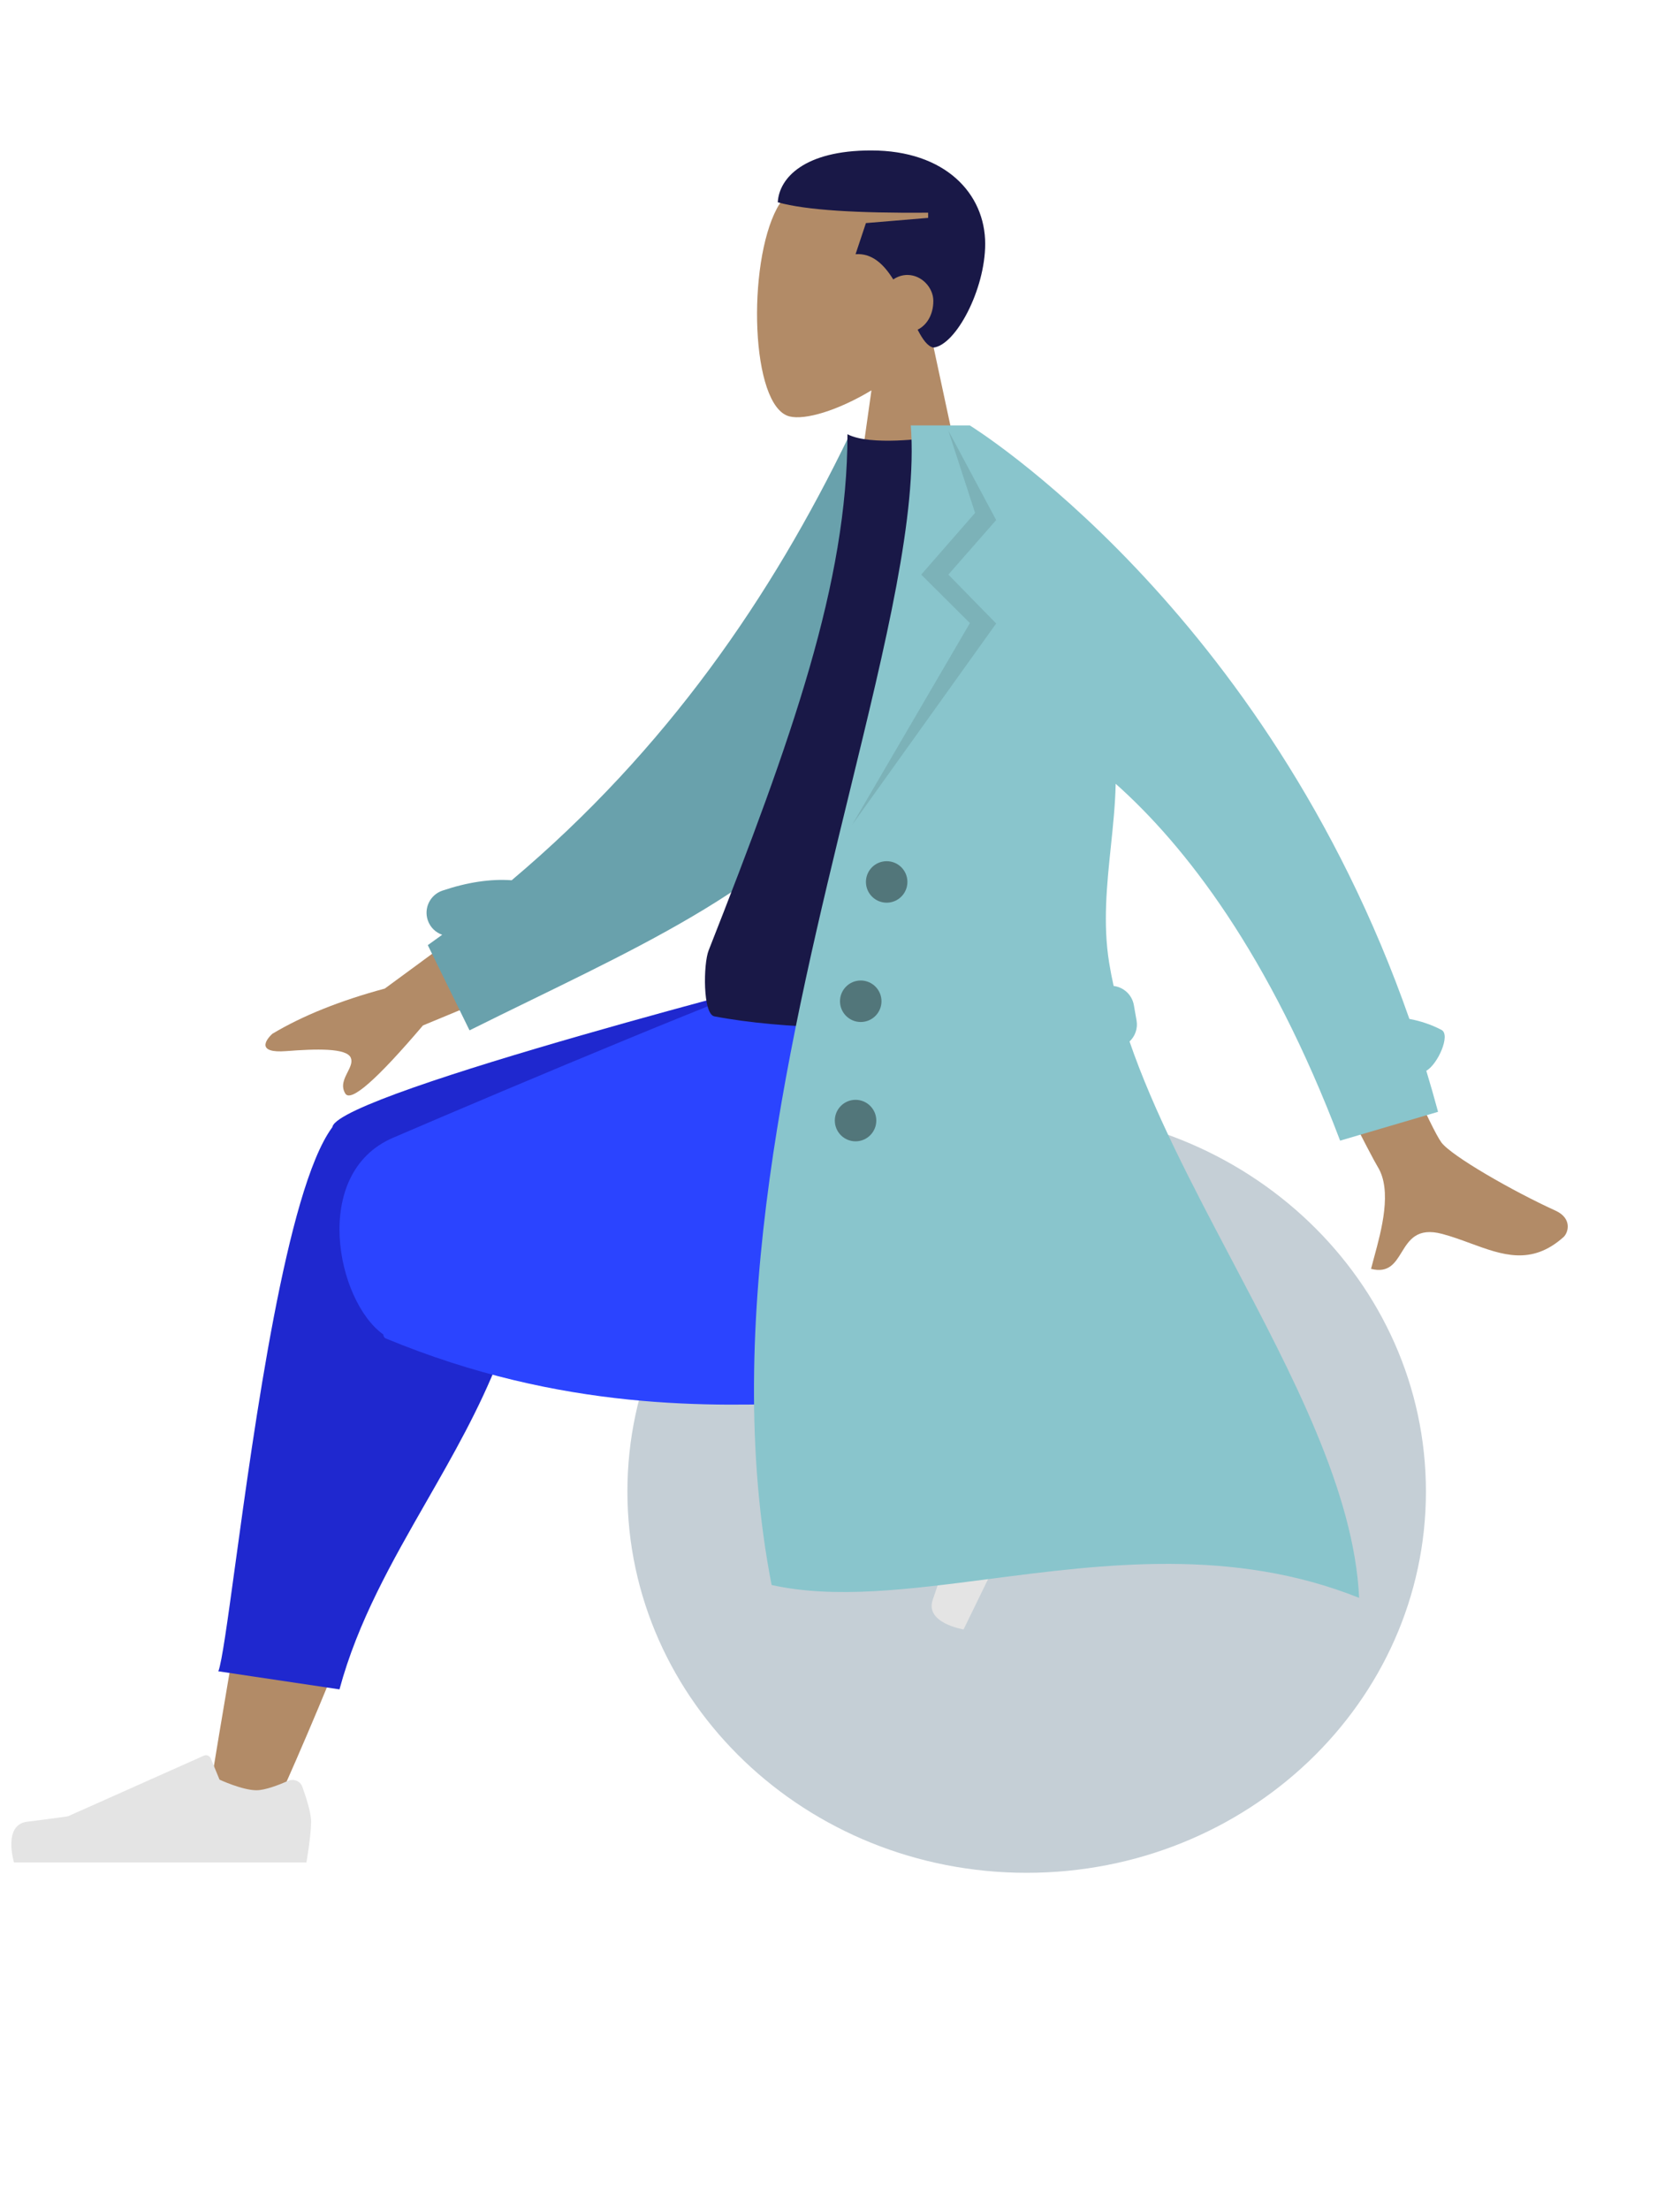 <svg width="324" height="426" viewBox="0 0 324 426" fill="none" xmlns="http://www.w3.org/2000/svg">
<path fill-rule="evenodd" clip-rule="evenodd" d="M168.065 75.244C161.589 79.147 155.226 81.033 152.24 80.263C144.75 78.333 144.062 50.935 149.857 40.134C155.651 29.333 185.442 24.625 186.943 46.026C187.464 53.453 184.346 60.081 179.738 65.49L188 104H164L168.065 75.244Z" fill="#B28B67"/>
<path fill-rule="evenodd" clip-rule="evenodd" d="M179 41C165.151 41.099 155.515 40.516 150 39C150.251 34.306 155.131 29 168 29C182.318 29 190 37.346 190 47C190 55.821 184.322 66.563 180 67C178.88 66.755 177.924 65.406 176.973 63.547C178.753 62.681 180 60.64 180 58C180 55.462 177.761 53 175 53C173.993 53 173.055 53.328 172.27 53.867C170.456 50.945 168.182 48.763 165 49L167 43L179 42V41Z" fill="#191847"/>
<path fill-rule="evenodd" clip-rule="evenodd" d="M198 361C155.474 361 121 328.093 121 287.5C121 246.907 155.474 214 198 214C240.526 214 275 246.907 275 287.5C275 328.093 240.526 361 198 361Z" fill="#C5CFD6"/>
<path fill-rule="evenodd" clip-rule="evenodd" d="M78.289 283.58C74.57 296.608 65.303 321.302 52.491 349.66L40.315 346.107C50.967 280.853 59.832 237.651 64.91 224.502C68.265 215.814 93.647 216.832 90.727 234.313C89.502 241.643 84.657 261.273 78.289 283.58ZM128.333 237.361C148.188 241.475 189.356 256.017 201.112 260.664C208.5 263.584 203.737 273.488 197.434 272.622C196.367 272.475 192.59 272.052 186.956 271.422C168.858 269.397 131.588 265.228 103.321 261.16C88.438 259.017 96.444 231.138 111.898 234.088C117.097 235.081 122.627 236.179 128.333 237.361Z" fill="#B28B67"/>
<path fill-rule="evenodd" clip-rule="evenodd" d="M64.131 217.138C66.161 210.514 158.438 187 158.438 187H166V194.047L102.413 226.416C102.497 227.461 102.446 228.565 102.241 229.729C102.7 253.726 92.429 271.653 82.261 289.402C75.612 301.008 69.006 312.539 65.472 325.641L42.111 322.156C42.791 320.416 43.867 312.568 45.339 301.839C49.048 274.785 55.271 229.409 64 217.403C64.031 217.361 64.061 217.32 64.093 217.278C64.104 217.231 64.117 217.185 64.131 217.138Z" fill="#1F28CF"/>
<path fill-rule="evenodd" clip-rule="evenodd" d="M160.717 245.64C166.535 244.476 171.893 243.436 176.477 242.632C206.091 237.438 214.726 221.586 209.62 187H155.058C146.145 189.56 99.826 208.985 75.793 219.316C59.887 226.154 64.901 250.804 73.909 257.219C73.958 257.613 74.12 257.88 74.409 258C108.56 272.154 137.682 271.098 156.383 270.42C164.216 270.136 170.22 269.918 174 270.912L179.923 252.228L160.717 245.64Z" fill="#2B44FF"/>
<path fill-rule="evenodd" clip-rule="evenodd" d="M194.873 259.695C194.919 258.525 195.906 257.589 197.07 257.713C199.194 257.939 202.328 258.38 203.853 259.124C206.284 260.31 210.553 263.395 210.553 263.395C209.178 266.215 185.829 314.088 185.829 314.088C185.829 314.088 178.332 312.878 179.888 308.367C181.443 303.855 182.397 300.835 182.397 300.835L183.385 272.15C183.404 271.587 183.885 271.151 184.447 271.186L188.86 271.463C188.86 271.463 192.621 268.419 193.823 265.955C194.554 264.455 194.796 261.655 194.873 259.695Z" fill="#E4E4E4"/>
<path fill-rule="evenodd" clip-rule="evenodd" d="M55.55 343.284C56.622 342.813 57.896 343.29 58.295 344.391C59.023 346.398 60 349.409 60 351.106C60 353.811 59.099 359 59.099 359C55.961 359 2.697 359 2.697 359C2.697 359 0.498 351.732 5.235 351.152C9.972 350.573 13.105 350.106 13.105 350.106L39.32 338.419C39.835 338.189 40.437 338.43 40.652 338.951L42.337 343.039C42.337 343.039 46.722 345.085 49.463 345.085C51.132 345.085 53.754 344.074 55.55 343.284Z" fill="#E4E4E4"/>
<path fill-rule="evenodd" clip-rule="evenodd" d="M277.973 220.201C274.055 214.855 250.461 157.375 250.461 157.375L232.85 160.564C232.85 160.564 263.51 221.405 265.693 224.902C268.529 229.445 266.429 237.142 265.006 242.361C264.786 243.169 264.582 243.917 264.414 244.585C267.817 245.44 269.032 243.467 270.312 241.387C271.758 239.037 273.288 236.551 278.15 237.85C280.029 238.351 281.84 239.017 283.61 239.667C289.723 241.912 295.338 243.974 301.513 238.477C302.492 237.606 303.246 234.841 299.986 233.36C291.864 229.669 279.888 222.815 277.973 220.201ZM74.212 190.555L106.11 167.131L113.162 184.562L81.574 197.661C72.641 208.155 67.645 212.53 66.588 210.785C65.696 209.314 66.393 207.937 67.035 206.669C67.535 205.68 68.002 204.758 67.658 203.909C66.874 201.969 60.873 202.174 55.186 202.611C49.5 203.048 51.157 200.518 52.528 199.269C58.333 195.794 65.561 192.89 74.212 190.555Z" fill="#B28B67"/>
<path fill-rule="evenodd" clip-rule="evenodd" d="M163.736 84.041L174.431 88.428C174.319 91.221 174.33 95.195 174.342 99.747C174.382 114.036 174.438 134.027 170.746 141.122C157.957 165.701 131.697 178.505 102.449 192.765C98.529 194.676 94.555 196.614 90.552 198.61L82.505 182.182C83.437 181.521 84.361 180.857 85.277 180.188C84.013 179.746 82.958 178.745 82.497 177.377C81.704 175.022 82.97 172.469 85.325 171.676C90.111 170.063 94.576 169.383 98.68 169.678C128.651 144.423 148.827 114.858 163.736 84.041Z" fill="#69A1AC"/>
<path fill-rule="evenodd" clip-rule="evenodd" d="M212 195.91C212 195.91 164.843 201.09 137.764 195.91C135.527 195.482 135.625 185.84 136.663 183.207C152.815 142.202 163.44 112.184 163.44 83.703C167.885 86.025 179 84.399 179 84.399C198.914 113.75 208.067 147.427 212 195.91Z" fill="#191847"/>
<path fill-rule="evenodd" clip-rule="evenodd" d="M271.807 196.406C244.019 116.98 187.024 82 187.024 82H185.468H181.623H175.652C176.94 99.036 170.887 123.826 163.865 152.584C152.636 198.577 138.929 254.719 148.809 305.518C160.958 308.231 175.234 306.379 190.688 304.374C212.992 301.479 237.751 298.267 262.117 308C261.178 287.65 249.296 265.124 237.468 242.699C229.971 228.484 222.495 214.31 217.841 200.758C218.909 199.753 219.466 198.247 219.192 196.696L218.671 193.741C218.318 191.739 216.692 190.281 214.772 190.053C214.437 188.553 214.147 187.063 213.908 185.583C212.687 178.025 213.467 170.555 214.237 163.169L214.237 163.169C214.661 159.114 215.081 155.084 215.167 151.079C228.56 163.01 244.772 183.813 258.452 219.871L277.339 214.313C276.617 211.63 275.86 208.991 275.071 206.396C277.257 205.191 279.835 199.47 277.993 198.516C276.048 197.508 273.984 196.807 271.807 196.406Z" fill="#89C5CC"/>
<path fill-rule="evenodd" clip-rule="evenodd" d="M182.894 83L188.053 98.865L177.664 110.759L187.053 120.106L164.338 159L192.116 120.183L182.894 110.759L192.116 100.248L182.894 83Z" fill="black" fill-opacity="0.1"/>
<path fill-rule="evenodd" clip-rule="evenodd" d="M171 174C168.791 174 167 172.209 167 170C167 167.791 168.791 166 171 166C173.209 166 175 167.791 175 170C175 172.209 173.209 174 171 174ZM166 197C163.791 197 162 195.209 162 193C162 190.791 163.791 189 166 189C168.209 189 170 190.791 170 193C170 195.209 168.209 197 166 197ZM161 216C161 218.209 162.791 220 165 220C167.209 220 169 218.209 169 216C169 213.791 167.209 212 165 212C162.791 212 161 213.791 161 216Z" fill="black" fill-opacity="0.4"/>
</svg>
